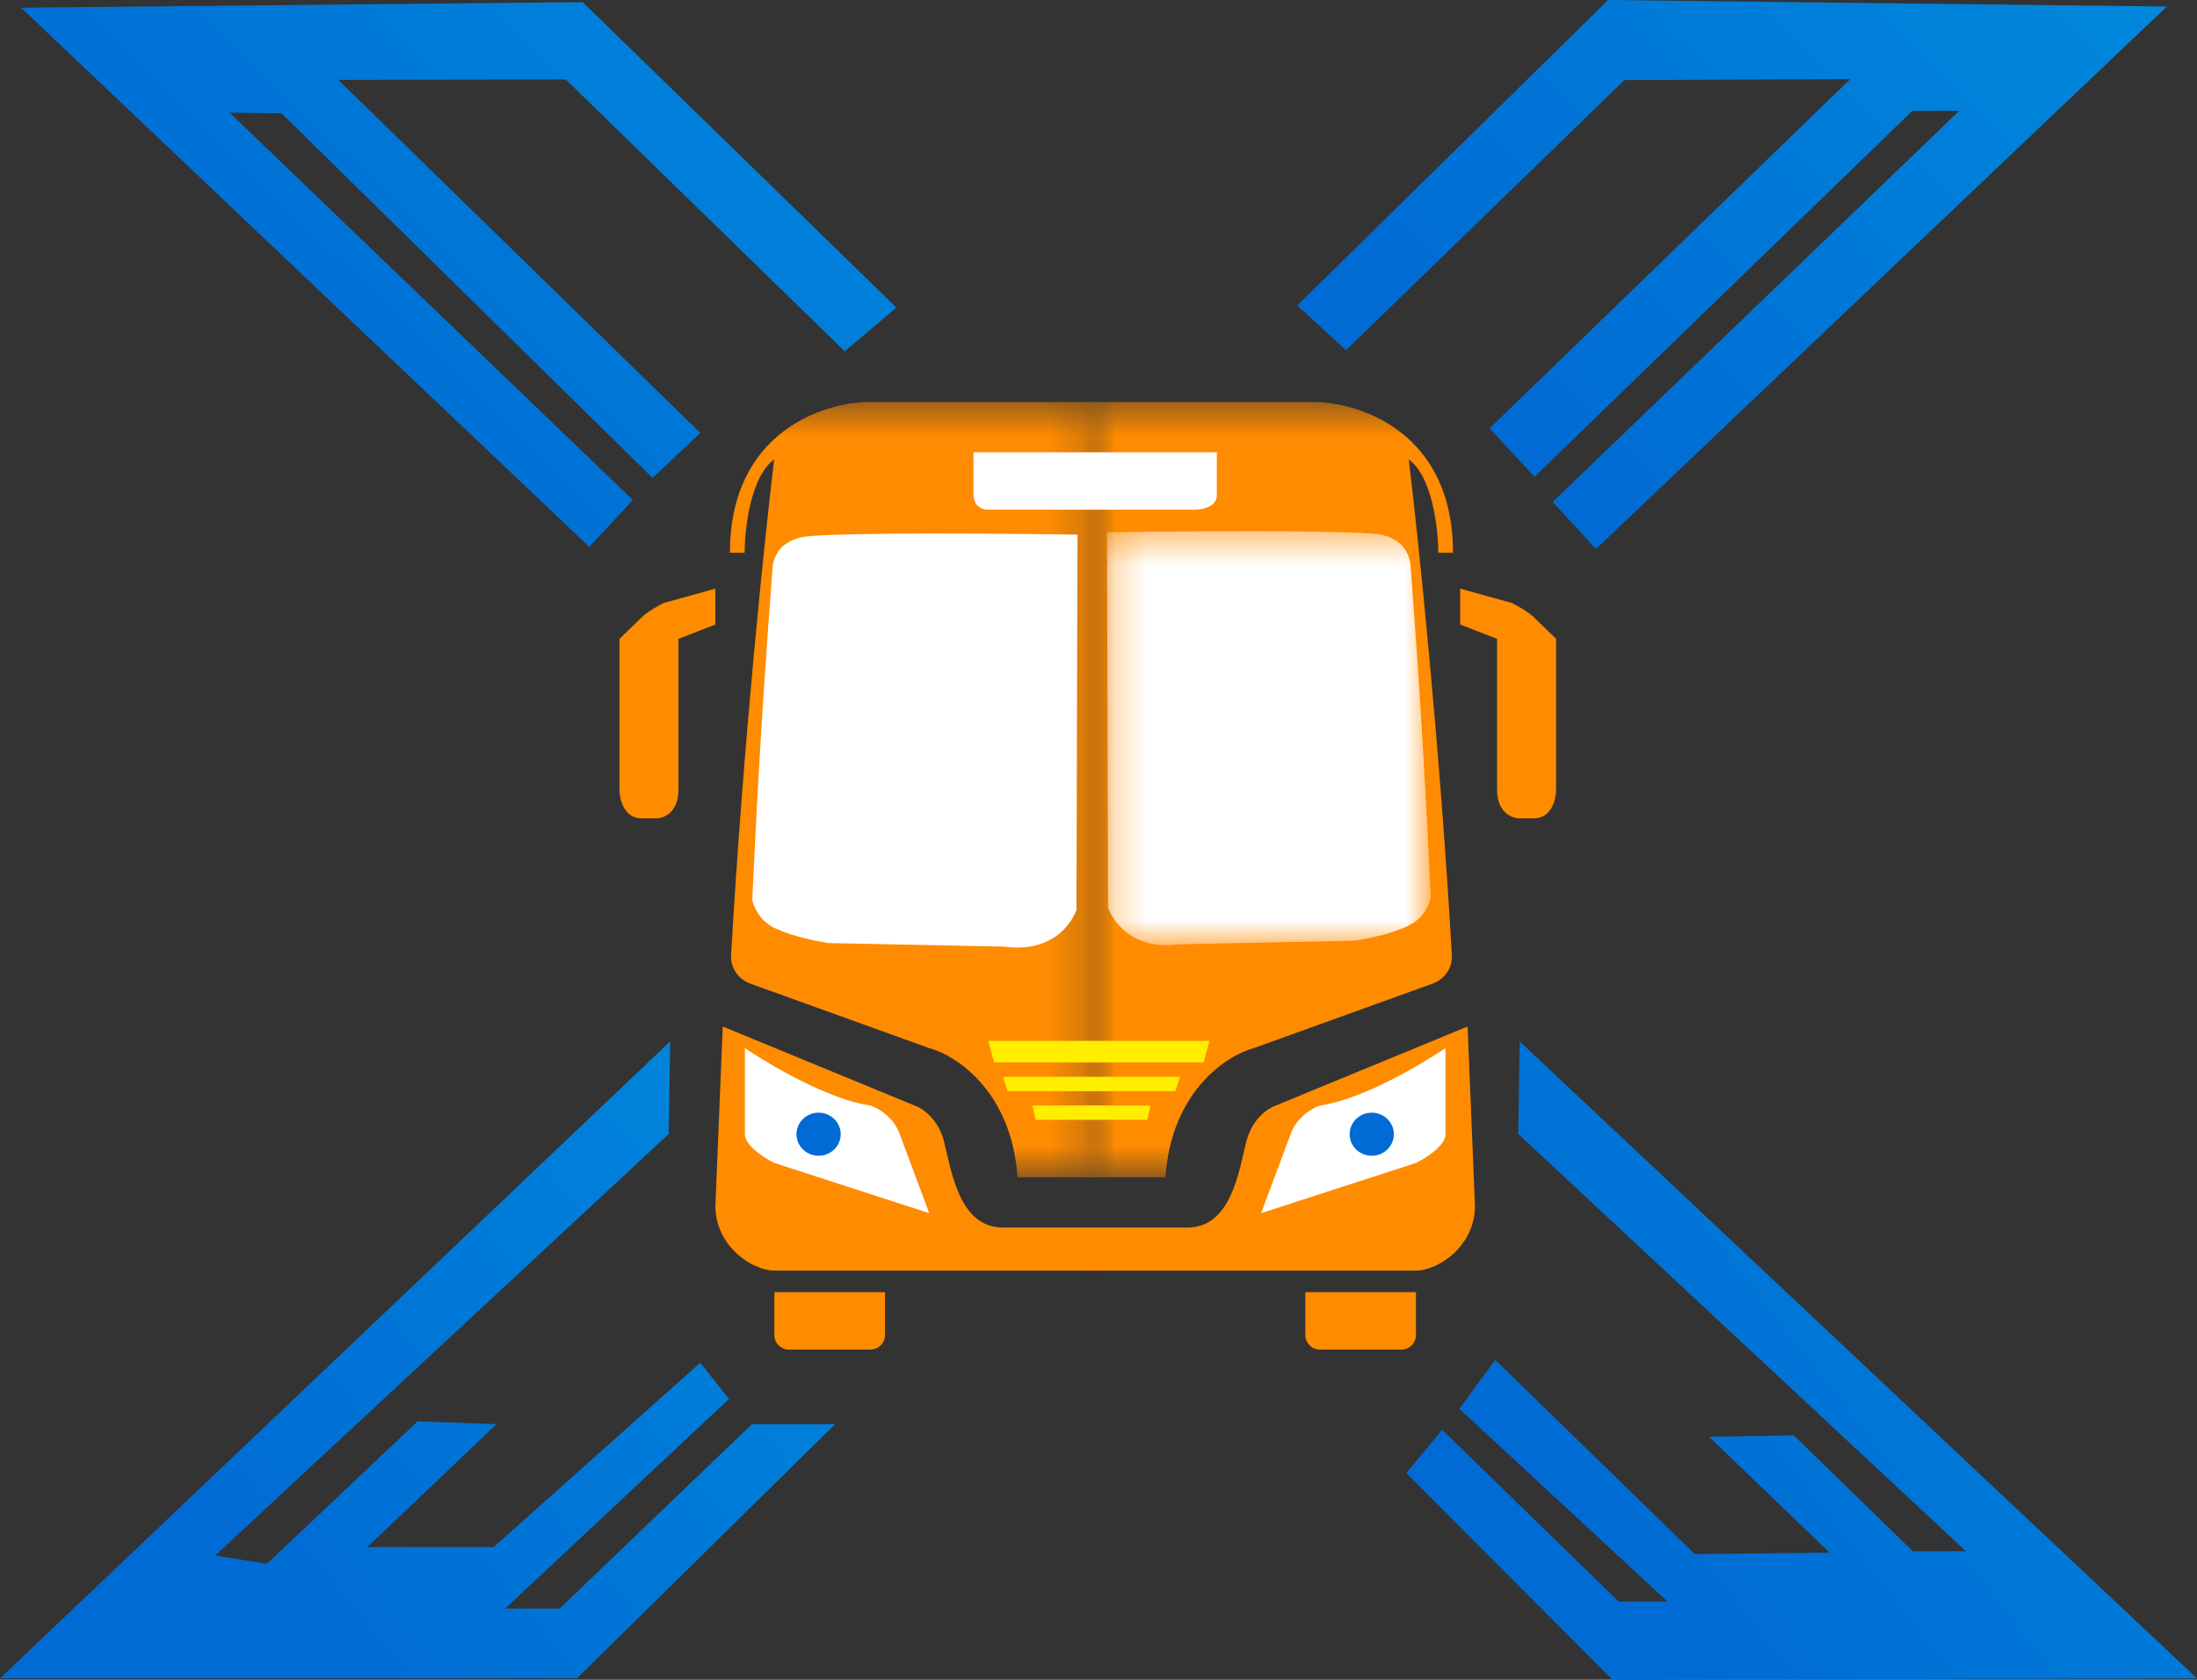 <svg width="68" height="52" viewBox="0 0 68 52" fill="none" xmlns="http://www.w3.org/2000/svg">
<rect x="0" y="0" width="68" height="52" fill="#333333" stroke="none"/>
<mask id="mask0_57_3814" style="mask-type:alpha" maskUnits="userSpaceOnUse" x="33" y="12" width="16" height="25">
<path d="M48.391 12.444H33.782V36.444H48.391V12.444Z" fill="#D9D9D9"/>
</mask>
<g mask="url(#mask0_57_3814)">
<path d="M23.517 14C22.969 14.889 22.223 24.889 21.919 29.778C21.897 30.133 22.518 30.518 22.832 30.667L28.31 32.667C30.136 33.378 30.745 35.481 30.821 36.444H36.071C36.254 33.778 37.973 32.667 38.81 32.444L44.343 30.449C44.718 30.314 44.959 29.957 44.937 29.569C44.563 23.037 43.898 16.659 43.603 14.222C44.334 14.755 44.516 16.37 44.516 17.111H44.973C44.973 13.378 42.082 12.444 40.636 12.444H25.571C22.467 12.978 21.843 15.778 21.919 17.111H22.375C22.375 14.978 23.136 14.148 23.517 14Z" fill="#FF8B00"/>
</g>
<mask id="mask1_57_3814" style="mask-type:alpha" maskUnits="userSpaceOnUse" x="19" y="12" width="15" height="25">
<path d="M19.174 12.444H33.782V36.444H19.174V12.444Z" fill="#D9D9D9"/>
</mask>
<g mask="url(#mask1_57_3814)">
<path d="M44.048 14C44.596 14.889 45.341 24.889 45.646 29.778C45.668 30.133 45.046 30.518 44.733 30.667L39.255 32.667C37.428 33.378 36.82 35.481 36.744 36.444H31.494C31.311 33.778 29.592 32.667 28.755 32.444L23.222 30.449C22.847 30.314 22.606 29.957 22.628 29.569C23.002 23.037 23.667 16.659 23.961 14.222C23.231 14.755 23.048 16.37 23.048 17.111H22.592C22.592 13.378 25.483 12.444 26.929 12.444H41.994C45.098 12.978 45.722 15.778 45.646 17.111H45.189C45.189 14.978 44.428 14.148 44.048 14Z" fill="#FF8B00"/>
</g>
<path d="M20.543 18.666L22.141 18.222V19.333L21 19.777V24.444C21 25.155 20.543 25.333 20.315 25.333H19.859C19.311 25.333 19.174 24.74 19.174 24.444V19.777L19.859 19.111C20.041 18.933 20.391 18.74 20.543 18.666Z" fill="#FF8B00"/>
<path d="M46.793 18.666L45.195 18.222V19.333L46.337 19.777V24.444C46.337 25.155 46.793 25.333 47.021 25.333H47.478C48.026 25.333 48.163 24.74 48.163 24.444V19.777L47.478 19.111C47.295 18.933 46.945 18.74 46.793 18.666Z" fill="#FF8B00"/>
<path d="M30.587 32.222H37.435L37.254 32.888H30.767L30.587 32.222Z" fill="#FFEE00"/>
<path d="M31.043 33.333H36.521L36.377 33.778H31.187L31.043 33.333Z" fill="#FFEE00"/>
<path d="M31.957 34.222H35.609L35.513 34.666H32.053L31.957 34.222Z" fill="#FFEE00"/>
<path d="M28.305 34.222L22.37 31.777L22.142 37.333C22.142 38.577 23.283 39.333 23.968 39.333H34.239V38H31.044C29.674 38 29.446 36.222 29.218 35.333C29.035 34.622 28.533 34.296 28.305 34.222Z" fill="#FF8B00"/>
<path d="M39.489 34.222L45.424 31.777L45.652 37.333C45.652 38.577 44.511 39.333 43.826 39.333H33.555V38H36.75C38.12 38 38.348 36.222 38.576 35.333C38.759 34.622 39.261 34.296 39.489 34.222Z" fill="#FF8B00"/>
<path d="M23.968 40H27.392V41.333C27.392 41.579 27.187 41.778 26.935 41.778H24.424C24.172 41.778 23.968 41.579 23.968 41.333V40Z" fill="#FF8B00"/>
<path d="M40.402 40H43.826V41.333C43.826 41.579 43.622 41.778 43.37 41.778H40.859C40.607 41.778 40.402 41.579 40.402 41.333V40Z" fill="#FF8B00"/>
<path d="M30.131 15.333V14H37.663V15.333C37.663 15.689 37.207 15.778 36.979 15.778H30.587C30.222 15.778 30.131 15.482 30.131 15.333Z" fill="white"/>
<path d="M26.935 34.222C25.657 34.044 23.816 32.963 23.055 32.444V35.111C23.055 35.467 23.663 35.852 23.968 36L28.761 37.555L27.848 35.111C27.666 34.578 27.163 34.296 26.935 34.222Z" fill="white"/>
<path d="M40.859 34.222C42.138 34.044 43.979 32.963 44.74 32.444V35.111C44.74 35.467 44.131 35.852 43.827 36L39.033 37.555L39.946 35.111C40.129 34.578 40.631 34.296 40.859 34.222Z" fill="white"/>
<path d="M33.35 16.55C33.339 20.426 33.327 24.3 33.317 28.176C33.241 28.361 33.098 28.629 32.832 28.864C32.156 29.459 31.267 29.329 31.124 29.305C29.294 29.268 27.464 29.231 25.636 29.193C25.322 29.141 24.587 29.007 24.033 28.755C23.935 28.71 23.816 28.651 23.692 28.542C23.436 28.318 23.33 28.039 23.283 27.869C23.381 25.706 23.501 23.511 23.647 21.284C23.731 20.001 23.823 18.729 23.92 17.47C23.957 17.311 24.032 17.104 24.204 16.932C24.204 16.932 24.427 16.709 24.807 16.628C25.337 16.517 28.719 16.483 33.35 16.55Z" fill="white"/>
<mask id="mask2_57_3814" style="mask-type:luminance" maskUnits="userSpaceOnUse" x="34" y="16" width="11" height="14">
<path d="M44.282 16.444H34.263V29.262H44.282V16.444Z" fill="white"/>
</mask>
<g mask="url(#mask2_57_3814)">
<path d="M34.263 16.478C34.273 20.354 34.286 24.228 34.296 28.104C34.371 28.289 34.514 28.557 34.779 28.792C35.45 29.387 36.337 29.256 36.48 29.233C38.301 29.196 40.121 29.159 41.943 29.12C42.254 29.069 42.986 28.934 43.538 28.683C43.635 28.638 43.754 28.578 43.877 28.47C44.131 28.246 44.236 27.967 44.283 27.797C44.187 25.633 44.066 23.439 43.922 21.212C43.837 19.929 43.746 18.658 43.65 17.398C43.613 17.239 43.539 17.032 43.367 16.86C43.367 16.86 43.145 16.636 42.766 16.556C42.237 16.445 38.872 16.41 34.263 16.478Z" fill="white"/>
</g>
<path d="M25.337 35.778C25.715 35.778 26.021 35.479 26.021 35.111C26.021 34.743 25.715 34.444 25.337 34.444C24.959 34.444 24.652 34.743 24.652 35.111C24.652 35.479 24.959 35.778 25.337 35.778Z" fill="#006BD4"/>
<path d="M42.457 35.778C42.079 35.778 41.773 35.479 41.773 35.111C41.773 34.743 42.079 34.444 42.457 34.444C42.835 34.444 43.142 34.743 43.142 35.111C43.142 35.479 42.835 35.778 42.457 35.778Z" fill="#006BD4"/>
<path d="M0 51.956H17.855L25.849 44.087H23.274L17.322 49.795H15.635L22.563 43.309L21.675 42.184L15.279 47.892H11.37L15.368 44.087L12.925 44L8.261 48.411L6.662 48.152L20.698 35.104L20.743 32.238L0 51.956Z" fill="url(#paint0_linear_57_3814)"/>
<path d="M43.527 45.6L44.637 44.259L50.1 49.578H51.611L45.17 43.612L46.281 42.097L52.455 48.108L56.63 48.065L52.898 44.476L55.519 44.433L59.206 48.021H60.849L46.992 35.104L47.036 32.238L67.999 51.956L49.908 52L43.527 45.6Z" fill="url(#paint1_linear_57_3814)"/>
<path d="M49.398 16.994L67.067 0.202L49.775 0L40.151 9.455L41.662 10.84L50.278 2.479L57.267 2.451L46.104 13.261L47.495 14.76L59.191 3.43H60.642L48.057 15.538L49.398 16.994Z" fill="url(#paint2_linear_57_3814)"/>
<path d="M26.146 10.876L27.745 9.521L18.033 0.065L0.652 0.238L18.24 16.929L19.588 15.477L7.107 3.488L8.717 3.51L20.199 14.796L21.676 13.402L10.471 2.473L17.511 2.461L26.146 10.876Z" fill="url(#paint3_linear_57_3814)"/>
<defs>
<linearGradient id="paint0_linear_57_3814" x1="25.041" y1="32.238" x2="6.424" y2="47.676" gradientUnits="userSpaceOnUse">
<stop stop-color="#0088DC"/>
<stop offset="1" stop-color="#006BD4"/>
</linearGradient>
<linearGradient id="paint1_linear_57_3814" x1="67.234" y1="32.238" x2="48.8" y2="46.678" gradientUnits="userSpaceOnUse">
<stop stop-color="#0088DC"/>
<stop offset="1" stop-color="#006BD4"/>
</linearGradient>
<linearGradient id="paint2_linear_57_3814" x1="66.225" y1="-1.635e-06" x2="49.898" y2="16.357" gradientUnits="userSpaceOnUse">
<stop stop-color="#0088DC"/>
<stop offset="1" stop-color="#006BD4"/>
</linearGradient>
<linearGradient id="paint3_linear_57_3814" x1="26.898" y1="0.065" x2="10.698" y2="16.528" gradientUnits="userSpaceOnUse">
<stop stop-color="#0088DC"/>
<stop offset="1" stop-color="#006BD4"/>
</linearGradient>
</defs>
</svg>
